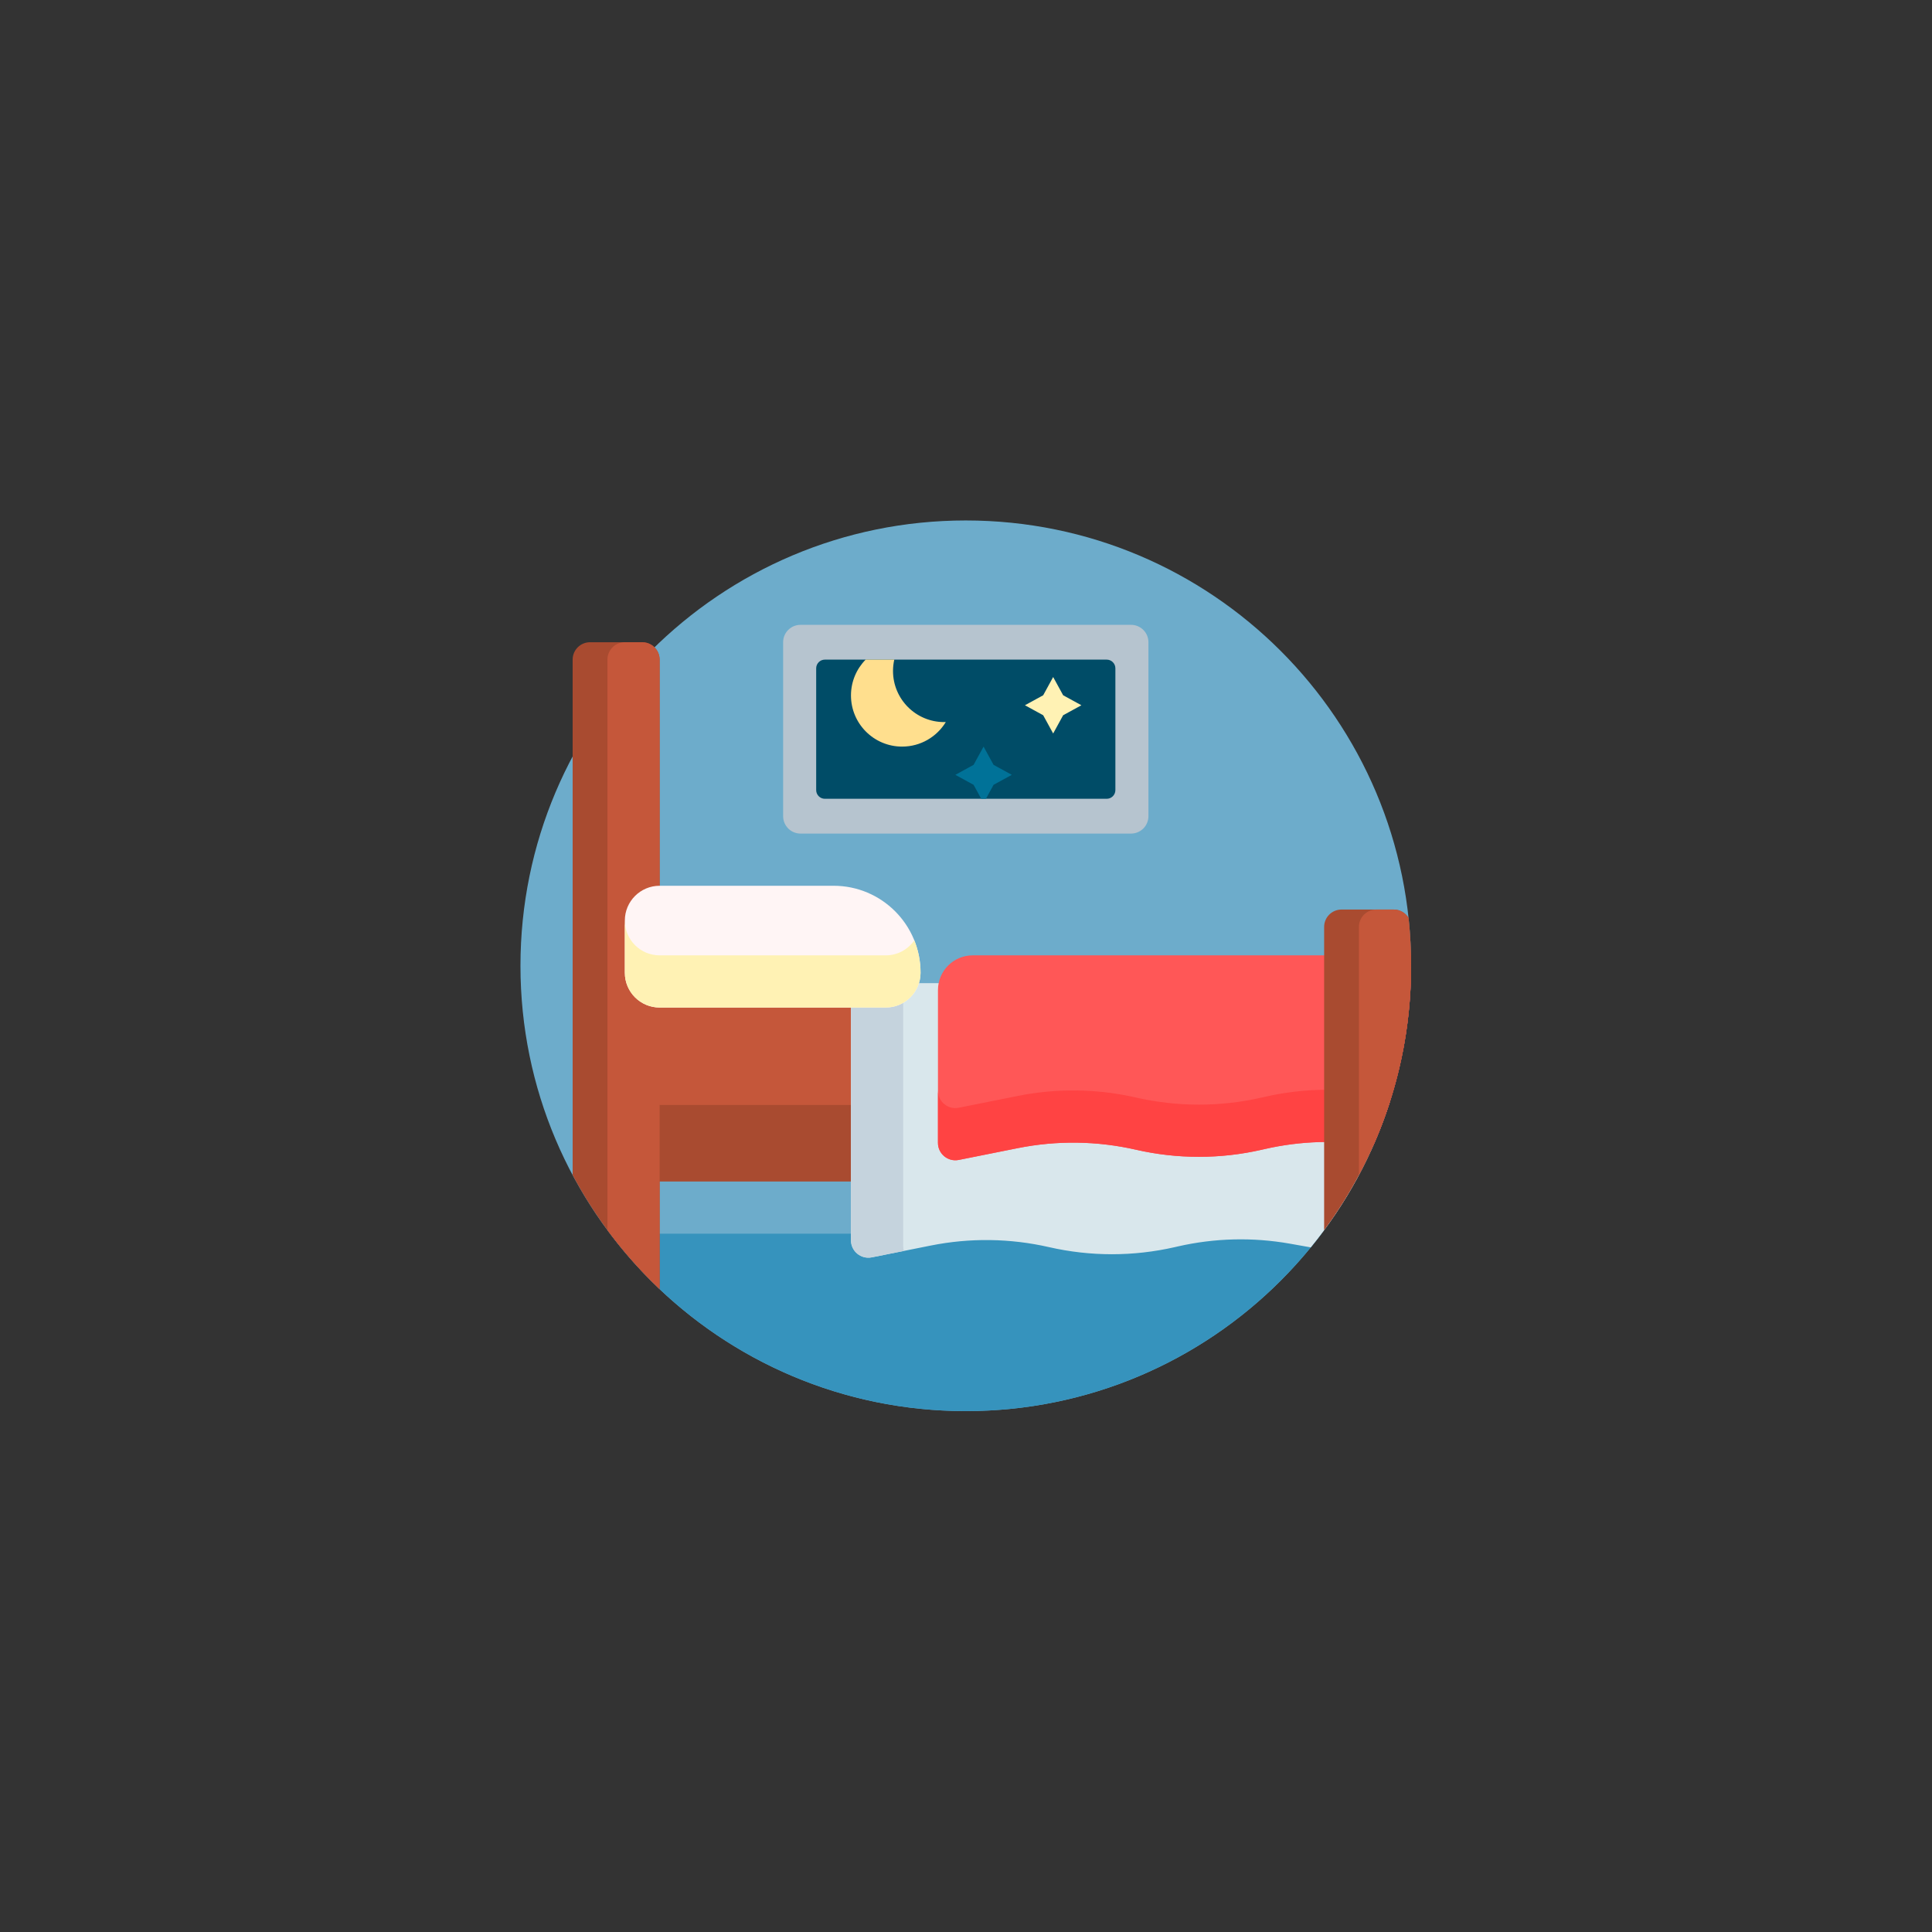 <?xml version="1.0"?>
<svg xmlns="http://www.w3.org/2000/svg" xmlns:xlink="http://www.w3.org/1999/xlink" version="1.1" id="Capa_1" x="0px" y="0px" viewBox="0 0 512 512" style="enable-background:new 0 0 512 512;" xml:space="preserve" width="512px" height="512px" class=""><rect x="0" y="0" width="512" height="512" fill="#333333" stroke="none"/><g transform="matrix(0.461, 0, 0, 0.461, 137.927, 137.927)"><path style="fill:#6DACCB;" d="M512,256c0,141.385-114.615,256-256,256S0,397.385,0,256S114.615,0,256,0S512,114.615,512,256z" data-original="#6DACCB"/><path style="fill:#3693BD;" d="M460.505,410C413.781,471.948,339.571,512,256,512S98.219,471.948,51.495,410H460.505z" data-original="#3693BD" class=""/><g>
	<path style="fill:#A94B30;" d="M60,370v-34c0-5.523,4.477-10,10-10h380c5.523,0,10,4.477,10,10v34c0,5.523-4.477,10-10,10H70   C64.477,380,60,375.523,60,370z" data-original="#A94B30"/>
	<path style="fill:#A94B30;" d="M80,80v86v275.892c-19.994-18.937-36.927-41.066-50-65.569V166v-30.323V80c0-5.523,4.477-10,10-10   h30c3.799,0,7.102,2.118,8.795,5.237c0.017,0.031,0.03,0.065,0.046,0.097c0.134,0.253,0.262,0.511,0.374,0.777   c0.012,0.029,0.021,0.06,0.032,0.088c0.112,0.271,0.215,0.547,0.303,0.829c0.034,0.108,0.055,0.221,0.085,0.331   c0.057,0.208,0.117,0.414,0.161,0.626c0.048,0.233,0.077,0.473,0.109,0.711c0.012,0.094,0.033,0.186,0.043,0.28   C79.982,79.314,80,79.655,80,80z" data-original="#A94B30"/>
</g><path style="fill:#C5573A;" d="M390,286v40c0,5.523-4.477,10-10,10H80v105.892c-10.964-10.385-21.006-21.73-30-33.9V176v-71.992V80  c0-5.523,4.477-10,10-10h10c3.799,0,7.102,2.118,8.795,5.237c0.017,0.031,0.03,0.065,0.046,0.097  c0.134,0.253,0.262,0.511,0.374,0.777c0.012,0.029,0.021,0.06,0.032,0.088c0.112,0.271,0.215,0.547,0.303,0.829  c0.034,0.108,0.055,0.221,0.085,0.331c0.057,0.208,0.117,0.414,0.161,0.626c0.048,0.233,0.077,0.473,0.109,0.711  c0.012,0.094,0.033,0.186,0.043,0.28C79.982,79.314,80,79.655,80,80v86v110h300C385.523,276,390,280.477,390,286z" data-original="#C5573A" class=""/><path style="fill:#D9E7EC;" d="M500,333.638c-9.878,31.072-25.523,59.571-45.684,84.24l-11.898-2.115  c-21.393-3.803-43.333-3.268-64.516,1.574l-1.769,0.404c-23.782,5.436-48.483,5.436-72.265,0l0,0  c-22.325-5.103-45.478-5.419-67.934-0.928l-33.972,6.794c-6.188,1.237-11.961-3.496-11.961-9.806V266h310L500,333.638L500,333.638z" data-original="#D9E7EC"/><path style="fill:#C5D3DD;" d="M220.383,419.923l-18.422,3.685c-6.188,1.237-11.961-3.496-11.961-9.806V266h30v150.77  C220,417.862,220.137,418.916,220.383,419.923z" data-original="#C5D3DD"/><path style="fill:#FF5757;" d="M260,250h251.924c0.046,1.995,0.076,3.994,0.076,6c0,36.801-7.78,71.78-21.761,103.404  c-20.703-3.389-41.872-2.744-62.336,1.933l-1.769,0.404c-23.782,5.436-48.483,5.436-72.265,0l0,0  c-22.325-5.103-45.478-5.419-67.934-0.928l-33.972,6.794c-6.188,1.238-11.961-3.496-11.961-9.806V270  C240,258.954,248.954,250,260,250z" data-original="#FF5757"/><path style="fill:#FF4343;" d="M511.924,250c0.046,1.995,0.076,3.994,0.076,6c0,36.801-7.78,71.78-21.761,103.404  c-20.703-3.389-41.872-2.744-62.336,1.933l-1.769,0.404c-23.782,5.436-48.483,5.436-72.265,0l0,0  c-22.325-5.103-45.478-5.419-67.934-0.928l-33.972,6.794c-6.188,1.238-11.961-3.496-11.961-9.806v-30  c0,6.311,5.773,11.044,11.961,9.806l33.972-6.794c22.456-4.491,45.609-4.175,67.934,0.928l0,0c23.782,5.436,48.483,5.436,72.265,0  l1.769-0.404c20.465-4.677,41.634-5.322,62.336-1.933c10.905-24.667,18.016-51.382,20.627-79.404H511.924z" data-original="#FF4343"/><path style="fill:#FFF5F5;" d="M230,260L230,260c0,11.046-8.954,20-20,20H80c-11.046,0-20-8.954-20-20v-30c0-11.046,8.954-20,20-20  h100C207.614,210,230,232.386,230,260z" data-original="#FFF5F5"/><path style="fill:#FFF2B4;" d="M226.414,241.409C228.719,247.158,230,253.428,230,260l0,0c0,11.046-8.954,20-20,20H80  c-11.046,0-20-8.954-20-20v-30c0,11.046,8.954,20,20,20h130C216.802,250,222.801,246.598,226.414,241.409z" data-original="#FFF2B4" class=""/><path style="fill:#A94B30;" d="M510.521,228.453C511.49,237.504,512,246.692,512,256c0,56.915-18.584,109.484-50,151.992V233.667  c0-5.523,4.477-10,10-10h30C505.61,223.667,508.763,225.586,510.521,228.453z" data-original="#A94B30"/><path style="fill:#C5573A;" d="M510.521,228.453C511.49,237.504,512,246.692,512,256c0,43.497-10.862,84.452-30,120.323V233.667  c0-5.523,4.477-10,10-10h10C505.61,223.667,508.763,225.586,510.521,228.453z" data-original="#C5573A" class=""/><path style="fill:#B6C4CF;" d="M351,180H161c-5.523,0-10-4.477-10-10V70c0-5.523,4.477-10,10-10h190c5.523,0,10,4.477,10,10v100  C361,175.523,356.523,180,351,180z" data-original="#B6C4CF"/><path style="fill:#004C67;" d="M337,160H175c-2.761,0-5-2.239-5-5V85c0-2.761,2.239-5,5-5h162c2.761,0,5,2.239,5,5v70  C342,157.761,339.761,160,337,160z" data-original="#004C67"/><path style="fill:#FFDF8E;" d="M214.898,80c-0.473,2.093-0.733,4.266-0.733,6.502c0,16.238,13.164,29.401,29.401,29.401  c0.319,0,0.636-0.007,0.953-0.017C239.358,124.35,230.04,130,219.401,130C203.164,130,190,116.836,190,100.599  c0-8.024,3.217-15.294,8.428-20.599H214.898z" data-original="#FFDF8E"/><path style="fill:#FFF2B4;" d="M306.231,90l5.739,10.493l10.492,5.739l-10.492,5.739l-5.739,10.493l-5.739-10.493L290,106.231  l10.493-5.739L306.231,90z" data-original="#FFF2B4" class=""/><path style="fill:#007298" d="M271.97,140.493l10.492,5.738l-10.492,5.739l-4.392,8.03h-2.693l-4.392-8.03L250,146.231  l10.492-5.738L266.231,130L271.97,140.493z" data-original="#007298" class="active-path"/></g> </svg>
